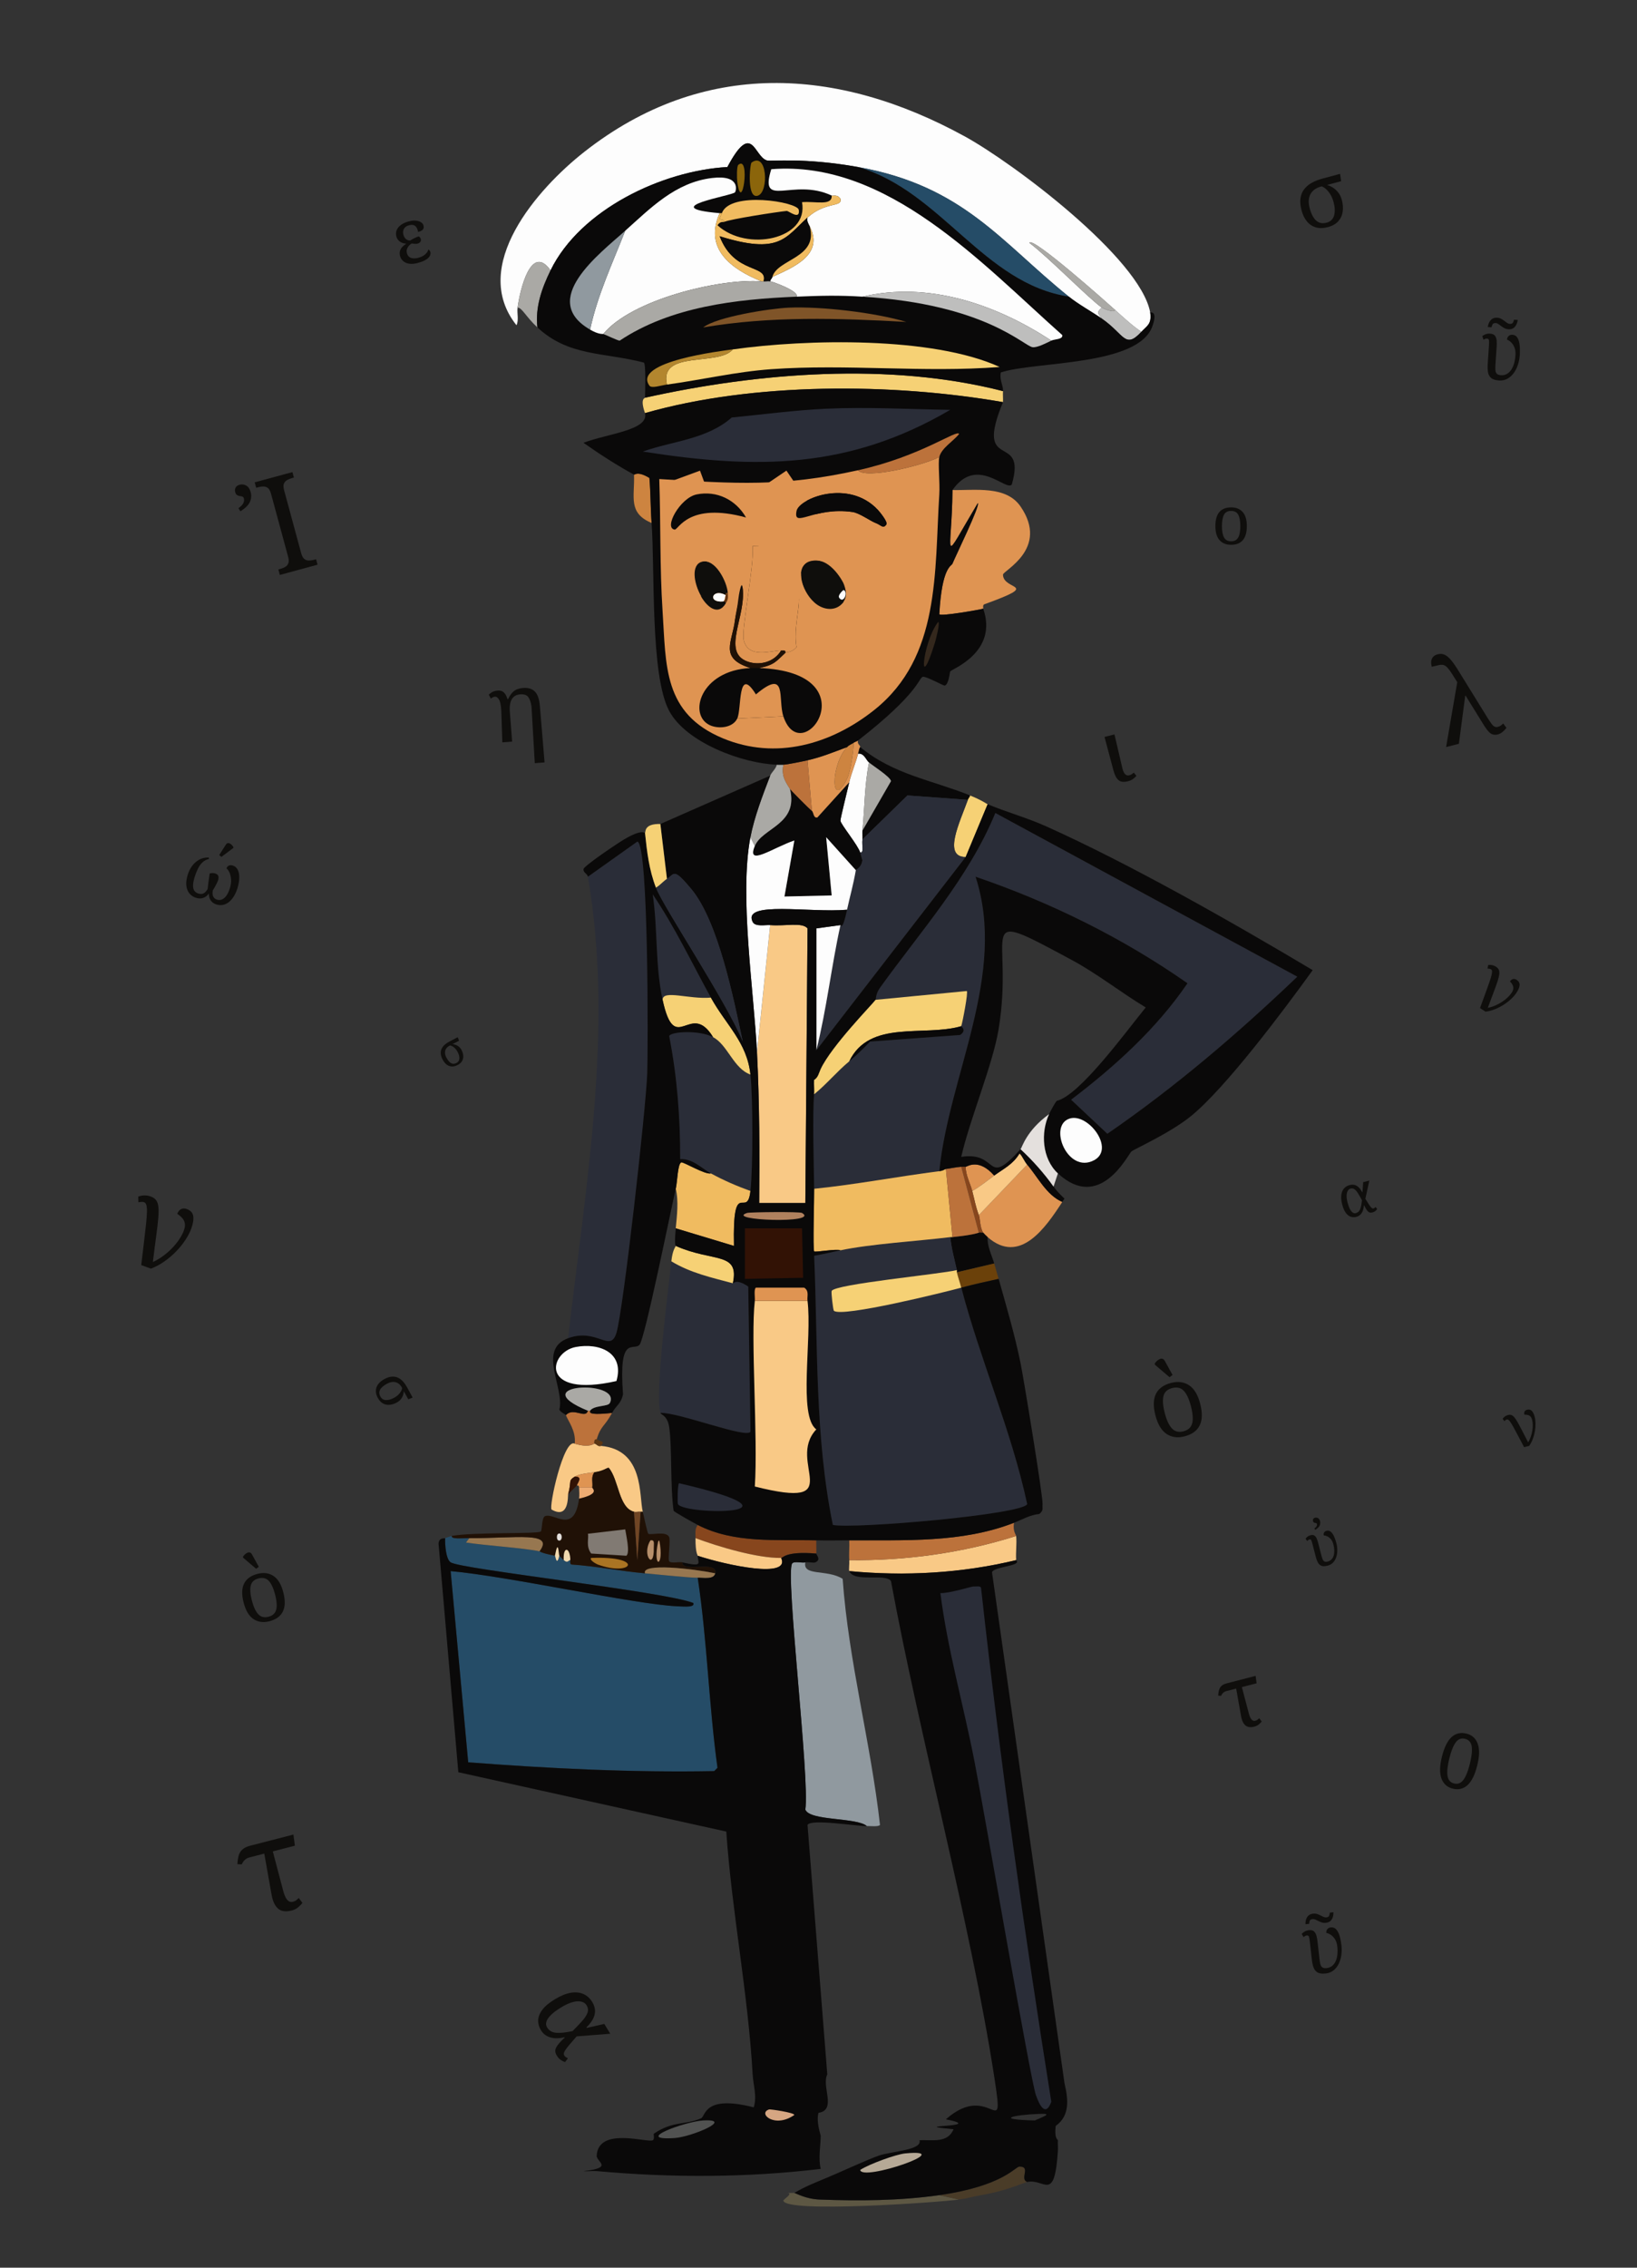 <?xml version="1.0" encoding="UTF-8"?><svg id="Onboarding-Level-2" xmlns="http://www.w3.org/2000/svg" viewBox="0 0 780 1080"><rect x="0" y="0" width="780" height="1080" fill="#333333" stroke="none"/><g id="Letters"><path id="OB2-Letter-1" d="m114.55,243.5l-.93-1.47c1.25-.91,2.04-1.75,2.37-2.5.33-.75.4-1.46.22-2.12-.13-.49-.38-.8-.75-.92-.36-.12-.78-.21-1.23-.26-.46-.05-.88-.2-1.28-.45-.4-.25-.7-.74-.9-1.48-.19-.7-.13-1.38.18-2.04.31-.66.98-1.13,2.01-1.41s2.1-.15,3.1.42c.99.57,1.69,1.58,2.08,3.02.45,1.65.33,3.23-.34,4.73-.67,1.51-2.18,3-4.52,4.48Zm18.78,30.31l-.7-2.59.8-.22c.95-.26,1.77-.59,2.48-1,.71-.41,1.2-1,1.48-1.76.28-.76.25-1.78-.1-3.06l-8.15-30.02c-.36-1.32-.85-2.22-1.47-2.72-.62-.49-1.34-.74-2.16-.74-.82,0-1.7.13-2.65.39l-.8.22-.7-2.59,17.97-4.88.7,2.59-.8.22c-.91.25-1.72.58-2.45,1-.73.42-1.23,1-1.52,1.74-.29.74-.25,1.77.11,3.09l8.15,30.02c.35,1.28.83,2.17,1.46,2.69.63.52,1.36.77,2.2.76.84,0,1.71-.13,2.62-.38l.8-.22.7,2.59-17.97,4.88Z" fill="#0f0e0c" stroke-width="0"/><path id="OB2-Letter-2" d="m254.81,363.43l-1.55-26.84c-.27-1.98-.77-3.49-1.5-4.54-.73-1.05-2.02-1.5-3.88-1.36-1.38.11-2.44.53-3.2,1.28-.76.75-1.27,1.7-1.53,2.86-.26,1.16-.35,2.39-.25,3.71l1.12,14.66-4.67.36-.48-14.71c-.12-2.72-.47-4.6-1.05-5.61-.58-1.02-1.26-1.49-2.02-1.44-.27.02-.57.11-.88.25-.31.15-.67.36-1.08.64l-.93-1.86c.57-.57,1.19-1.01,1.86-1.34.67-.33,1.49-.53,2.46-.6.64-.05,1.24.03,1.79.23.55.2,1.07.6,1.54,1.2.48.59.9,1.49,1.27,2.69l.23-.02c.69-1.4,1.41-2.48,2.15-3.23.74-.75,1.53-1.27,2.37-1.56.84-.29,1.74-.48,2.72-.55,2.41-.18,4.27.39,5.57,1.72,1.3,1.33,2.08,3.57,2.36,6.71l2.25,27.02-4.67.36Z" fill="#0f0e0c" stroke-width="0"/><path id="OB2-Letter-3" d="m632.65,108.18c-2.03.55-3.88.59-5.55.14-1.66-.45-3.09-1.37-4.27-2.75-1.19-1.38-2.07-3.17-2.66-5.37-.62-2.3-.78-4.3-.48-6,.3-1.69.94-3.14,1.93-4.33.99-1.2,2.21-2.18,3.68-2.95,1.46-.77,3.05-1.39,4.76-1.85l8.46-2.27.5,3.49-6.71,1.8c.97.26,1.93.7,2.88,1.32.95.62,1.8,1.41,2.53,2.37.74.96,1.29,2.12,1.65,3.48.5,1.87.64,3.68.41,5.43-.23,1.75-.91,3.28-2.05,4.61-1.14,1.32-2.84,2.29-5.09,2.89Zm-.49-2.14c1.82-.49,2.98-1.62,3.5-3.38.51-1.77.44-3.88-.22-6.35-.39-1.44-.89-2.66-1.51-3.67s-1.29-1.84-2-2.49c-.71-.65-1.43-1.11-2.14-1.39l-.81.22c-.65.17-1.36.49-2.12.94-.77.45-1.44,1.08-2.03,1.87-.59.8-.98,1.8-1.17,3.02-.2,1.22-.06,2.68.39,4.39s1.01,3.03,1.72,4.2c.71,1.18,1.59,2.01,2.63,2.5,1.05.49,2.3.54,3.77.14Z" fill="#0f0e0c" stroke-width="0"/><path id="OB2-Letter-4" d="m586.55,259.47c-2.31,0-4.13-.74-5.45-2.21-1.33-1.48-1.99-3.72-1.99-6.73s.64-5.22,1.91-6.69c1.27-1.46,3.15-2.2,5.63-2.2,2.31,0,4.13.73,5.45,2.2,1.33,1.46,1.99,3.69,1.99,6.69s-.64,5.26-1.91,6.73c-1.27,1.48-3.15,2.21-5.63,2.21Zm.06-1.67c1.07,0,1.92-.27,2.57-.82.64-.55,1.1-1.36,1.38-2.45.28-1.09.42-2.43.42-4.01,0-2.39-.33-4.19-.99-5.39-.66-1.2-1.8-1.8-3.4-1.8s-2.73.6-3.38,1.8c-.65,1.2-.98,2.99-.98,5.39s.33,4.21.99,5.44c.66,1.23,1.8,1.84,3.4,1.84Z" fill="#0f0e0c" stroke-width="0"/><path id="OB2-Letter-5" d="m714.21,181.2c-1.75-.12-3.02-.54-3.8-1.26-.78-.72-1.26-1.65-1.43-2.8-.17-1.15-.21-2.44-.11-3.88l.58-8.54c.09-1.28.09-2.16.02-2.66-.07-.5-.4-.77-.97-.81-.24-.02-.48.02-.74.11-.26.09-.56.23-.92.42l-.55-1.72c.42-.35.94-.64,1.58-.88.63-.24,1.34-.33,2.13-.28,1.13.08,1.91.42,2.36,1.04.44.62.7,1.39.77,2.32.07.93.07,1.9,0,2.91l-.57,8.34c-.07,1.04-.09,1.93-.04,2.68.04.75.26,1.34.65,1.77.39.43,1.06.67,2,.74,1.02.07,1.94-.12,2.76-.57.82-.45,1.52-1.11,2.11-1.96.58-.86,1.05-1.88,1.39-3.07.34-1.19.56-2.49.66-3.9.1-1.49-.07-2.75-.51-3.78-.44-1.03-.99-1.85-1.65-2.46-.66-.61-1.28-1.01-1.87-1.21.05-.77.33-1.36.83-1.77.5-.41,1.08-.59,1.73-.54,1.1.07,1.92.58,2.46,1.51.54.93.88,2.11,1.02,3.54.14,1.43.16,2.95.05,4.57-.11,1.6-.4,3.14-.89,4.63-.48,1.49-1.15,2.82-2.01,3.99-.86,1.17-1.87,2.08-3.04,2.72-1.17.64-2.51.91-4,.81Zm4.53-24.38c-.71-.05-1.34-.22-1.9-.51-.56-.29-1.07-.62-1.53-.99-.46-.37-.9-.69-1.31-.97-.41-.28-.83-.44-1.25-.47-.79-.05-1.3.13-1.54.56-.24.42-.42.9-.53,1.43l-1.77-.12c.11-.82.34-1.57.69-2.26.35-.68.83-1.23,1.45-1.65.62-.41,1.4-.59,2.34-.52.71.05,1.33.22,1.88.51.55.29,1.05.62,1.51.98.46.37.9.69,1.31.97.41.28.83.44,1.25.47.76.05,1.26-.13,1.52-.56.25-.42.44-.9.55-1.43l1.77.12c-.11.79-.33,1.54-.68,2.24-.35.7-.83,1.25-1.43,1.67-.61.41-1.38.59-2.32.52Z" fill="#0f0e0c" stroke-width="0"/><path id="OB2-Letter-6" d="m705.21,480.08c.97-2.69,1.83-5.03,2.56-7.02.73-1.99,1.33-3.67,1.81-5.04.47-1.37.82-2.49,1.05-3.36.22-.88.33-1.55.3-2.02-.02-.47-.17-.8-.45-.98-.21-.14-.45-.23-.71-.28-.26-.05-.59-.08-1-.11l.34-1.7c.72-.07,1.39-.04,2,.1.61.14,1.18.39,1.71.74.64.42,1.08.9,1.33,1.45.25.55.32,1.26.22,2.14-.11.88-.38,2-.82,3.37-.45,1.37-1.06,3.09-1.85,5.15-.79,2.06-1.72,4.55-2.8,7.48,1.24-.25,2.43-.63,3.59-1.14,1.16-.5,2.23-1.09,3.23-1.74,1-.66,1.88-1.35,2.66-2.1.78-.74,1.4-1.47,1.88-2.2s.76-1.42.8-2.02c.04-.6-.08-1.17-.35-1.72-.28-.55-.69-1.11-1.23-1.68.41-.62.89-.99,1.45-1.13.56-.13,1.13-.01,1.71.37,1.02.67,1.5,1.52,1.42,2.54-.08,1.02-.57,2.22-1.48,3.61-.65.98-1.49,1.96-2.54,2.95-1.05.99-2.23,1.9-3.55,2.75-1.32.84-2.71,1.56-4.19,2.15-1.47.59-2.96.98-4.47,1.18l-2.62-1.73Z" fill="#0f0e0c" stroke-width="0"/><path id="OB2-Letter-7" d="m180.01,665.75c-.64-1.18-.95-2.32-.91-3.42.03-1.1.39-2.12,1.07-3.06.68-.94,1.66-1.76,2.93-2.45,1.34-.73,2.55-1.12,3.65-1.19,1.09-.07,2.09.12,2.97.55.89.43,1.68,1.05,2.38,1.84.7.79,1.31,1.68,1.85,2.67l2.67,4.91-2.09.83-2.12-3.89c-.02.64-.15,1.3-.39,1.98-.24.68-.6,1.32-1.09,1.92-.49.6-1.12,1.12-1.91,1.54-1.08.59-2.19.95-3.3,1.06-1.12.12-2.17-.08-3.16-.59-.99-.51-1.84-1.42-2.55-2.72Zm1.25-.62c.57,1.05,1.45,1.61,2.62,1.66,1.17.06,2.47-.31,3.9-1.09.83-.45,1.52-.95,2.05-1.48s.95-1.07,1.25-1.61c.3-.54.48-1.05.54-1.53l-.26-.47c-.21-.38-.51-.77-.9-1.18-.39-.41-.88-.73-1.46-.98-.58-.24-1.26-.34-2.05-.28-.78.06-1.67.36-2.66.9s-1.73,1.08-2.35,1.69c-.62.61-1.01,1.28-1.16,2.01-.15.72.01,1.51.47,2.36Z" fill="#0f0e0c" stroke-width="0"/><path id="OB2-Letter-8" d="m93.3,427.56c-1.24-.4-2.26-1.1-3.07-2.09-.81-.99-1.29-2.25-1.45-3.79-.16-1.54.1-3.34.77-5.4.46-1.4,1.13-2.7,2.02-3.91.89-1.21,1.99-2.18,3.3-2.92,1.31-.74,2.83-1.09,4.57-1.06l.16.66c-1.24.31-2.29.86-3.13,1.66-.85.8-1.55,1.76-2.1,2.88-.55,1.11-1.04,2.3-1.45,3.56-.64,1.97-.96,3.53-.94,4.68.02,1.15.26,2,.73,2.54.47.55,1.04.93,1.7,1.15.6.19,1.15.27,1.66.22.51-.05,1.01-.26,1.48-.64s.95-.96,1.41-1.75c.06-.74.15-1.55.26-2.43.11-.88.23-1.75.36-2.61.13-.86.24-1.63.33-2.31.42-.12.85-.18,1.3-.2.45-.02.89.04,1.33.19.85.28,1.35.71,1.5,1.29.15.58.11,1.24-.13,1.98-.11.34-.33.84-.65,1.48-.32.64-.66,1.28-1.02,1.9-.35.62-.64,1.1-.85,1.44-.14.82-.15,1.52-.04,2.1.11.58.34,1.06.69,1.44.35.38.79.66,1.34.84.78.25,1.55.24,2.3-.05s1.45-.86,2.1-1.71,1.21-2,1.68-3.45c.53-1.63.74-3.11.64-4.46-.11-1.34-.38-2.46-.81-3.37-.43-.9-.89-1.51-1.37-1.82.22-.67.6-1.12,1.15-1.36.55-.24,1.18-.24,1.89-.01.87.28,1.55.8,2.03,1.54.48.74.79,1.63.92,2.66.13,1.03.12,2.13-.03,3.3-.15,1.17-.42,2.33-.79,3.47-.48,1.47-1.07,2.75-1.77,3.84-.7,1.09-1.48,1.97-2.35,2.64-.87.67-1.8,1.1-2.8,1.29-1,.19-2.04.11-3.12-.24-.94-.31-1.69-.78-2.26-1.42-.57-.64-.94-1.38-1.12-2.23-.18-.85-.18-1.74,0-2.67l.39.2c-.4.83-.93,1.53-1.59,2.09-.66.56-1.43.92-2.3,1.1-.87.17-1.83.09-2.89-.26Zm12.21-19.47l-1.05-.87,3.13-4.92c.26-.4.54-.64.87-.73.32-.09.65-.05.99.11.34.16.67.4.98.72.31.32.58.68.81,1.08l-.13.41-5.59,4.19Z" fill="#0f0e0c" stroke-width="0"/><path id="OB2-Letter-9" d="m218,507.24c-.95.5-1.86.72-2.74.68-.88-.04-1.69-.34-2.43-.9-.74-.56-1.38-1.35-1.92-2.37-.56-1.08-.86-2.05-.9-2.93-.04-.88.12-1.66.48-2.37.36-.7.86-1.33,1.5-1.87.64-.55,1.36-1.03,2.16-1.44l3.95-2.07.63,1.68-3.13,1.64c.51.02,1.04.13,1.58.34.54.2,1.05.5,1.52.9.47.4.88.91,1.21,1.55.46.87.73,1.76.81,2.65.08.89-.09,1.73-.51,2.52-.42.78-1.16,1.45-2.21,2Zm-.48-1.01c.85-.44,1.3-1.13,1.36-2.07.06-.93-.21-1.98-.81-3.13-.35-.67-.74-1.22-1.16-1.66s-.84-.77-1.27-1.02c-.43-.24-.83-.4-1.22-.45l-.38.2c-.3.16-.62.39-.95.7-.33.31-.6.7-.8,1.16-.2.46-.29,1-.25,1.63.04.63.26,1.34.68,2.14s.84,1.39,1.32,1.9c.48.51,1.01.82,1.59.95.57.13,1.2.01,1.89-.35Z" fill="#0f0e0c" stroke-width="0"/><path id="OB2-Letter-10" d="m199.08,125.24c-1.64.42-3.05.54-4.22.34s-2.12-.63-2.82-1.29c-.71-.66-1.18-1.45-1.42-2.37-.24-.94-.25-1.77-.02-2.48.23-.71.6-1.34,1.11-1.87.51-.53,1.08-.99,1.71-1.38l-.05-.18c-1.14-.06-2.11-.4-2.92-1.02-.81-.62-1.34-1.4-1.58-2.34-.28-1.08-.24-2.09.14-3.03.37-.94,1.05-1.77,2.03-2.5.99-.73,2.25-1.3,3.8-1.7,1.31-.34,2.46-.45,3.46-.33.99.12,1.79.39,2.38.82.6.42.97.93,1.12,1.52.13.49.13.93,0,1.32-.13.38-.4.72-.81,1-.41.28-1,.52-1.75.71-.19-.93-.47-1.66-.83-2.2-.36-.53-.82-.89-1.38-1.06-.56-.17-1.23-.15-2.03.05-.89.23-1.57.59-2.03,1.07-.46.48-.75,1.03-.85,1.63-.11.61-.08,1.21.08,1.83.15.57.37,1.06.66,1.47s.66.73,1.09.96c.43.23.91.35,1.44.36.73-.46,1.5-.89,2.3-1.27.8-.38,1.42-.62,1.84-.7.32.17.55.38.69.63.14.25.23.47.28.66.14.54.04,1.01-.3,1.4-.34.39-.81.65-1.43.78-.28.07-.68.09-1.19.04-.51-.04-.99-.1-1.43-.16-.58.35-1.07.77-1.46,1.24-.39.48-.66.99-.82,1.55-.16.56-.16,1.14,0,1.75.2.78.54,1.37,1.02,1.79.48.42,1.1.66,1.86.74.76.08,1.63,0,2.61-.26.84-.22,1.58-.52,2.22-.89.64-.38,1.18-.83,1.62-1.34.44-.52.74-1.08.91-1.7.19.08.38.22.56.44.18.22.31.48.39.79.11.42.09.88-.06,1.35-.15.48-.46.95-.91,1.4s-1.1.89-1.93,1.31c-.83.42-1.87.78-3.11,1.1Z" fill="#0f0e0c" stroke-width="0"/><path id="OB2-Letter-11" d="m537.47,372.07c-2.01.52-3.52.34-4.52-.53-1-.87-1.79-2.35-2.36-4.44l-4.31-16.12,4.74-1.22,3.83,16.38c.17.66.4,1.26.68,1.78.28.53.64.91,1.07,1.16.43.24.92.29,1.48.15.53-.14.93-.31,1.21-.51.28-.2.59-.45.95-.75l1.24,1.53c-.32.41-.82.87-1.5,1.4-.67.53-1.51.92-2.5,1.17Z" fill="#0f0e0c" stroke-width="0"/><path id="OB2-Letter-12" d="m115.18,887.93l-2.08-.12c.08-1.21.22-2.29.42-3.25.19-.95.51-1.78.94-2.49.43-.71,1.04-1.31,1.81-1.82.77-.51,1.78-.92,3.02-1.24l20.51-5.29.71,5.3-21.81,5.63c-.45.12-.9.31-1.34.58-.44.27-.84.63-1.21,1.07-.37.45-.69.99-.97,1.64Zm23.65,21.99c-1.78.46-3.3.48-4.58.06-1.28-.42-2.31-1.29-3.12-2.6-.8-1.31-1.39-3.02-1.75-5.13l-3.94-22.18,3.84-.99,5.79,21.91c.26.99.6,1.88,1.02,2.68.42.79.92,1.38,1.48,1.77.56.38,1.21.48,1.96.29.7-.18,1.24-.42,1.6-.71.36-.29.78-.65,1.24-1.08l1.73,2.33c-.42.59-1.07,1.27-1.96,2.03-.88.76-1.99,1.31-3.31,1.65Z" fill="#0f0e0c" stroke-width="0"/><path id="OB2-Letter-13" d="m128.4,772.12c-2.92.75-5.45.41-7.61-1.02-2.16-1.43-3.73-4.05-4.71-7.86-.98-3.78-.9-6.8.23-9.07,1.13-2.26,3.26-3.8,6.39-4.61,2.92-.75,5.45-.42,7.6,1,2.15,1.42,3.72,4.02,4.69,7.8.98,3.81.91,6.85-.21,9.13-1.13,2.28-3.26,3.82-6.39,4.63Zm-.46-2.13c1.35-.35,2.34-.97,2.97-1.87.63-.9.95-2.08.94-3.55,0-1.47-.26-3.2-.78-5.2-.78-3.02-1.79-5.19-3.01-6.48-1.23-1.3-2.85-1.68-4.88-1.16s-3.25,1.65-3.69,3.37c-.43,1.73-.26,4.1.52,7.13.78,3.03,1.79,5.21,3.03,6.54,1.24,1.34,2.87,1.74,4.9,1.22Zm-5.9-22.85l-6.15-5.24-.13-.49c.29-.45.62-.84,1.01-1.19.39-.34.78-.6,1.19-.76.4-.16.79-.18,1.15-.06.36.12.68.42.95.9l3.25,5.9-1.27.93Z" fill="#0f0e0c" stroke-width="0"/><path id="OB2-Letter-14" d="m67.29,602.52c.52-4.44.98-8.3,1.39-11.6.4-3.29.72-6.07.95-8.32.23-2.25.36-4.08.39-5.49.03-1.41-.06-2.47-.27-3.19-.21-.71-.55-1.16-1.04-1.34-.37-.14-.77-.2-1.18-.18-.41.02-.93.08-1.57.19l-.09-2.71c1.07-.37,2.09-.56,3.07-.56.98,0,1.93.17,2.87.51,1.12.41,1.97.99,2.55,1.73.58.74.94,1.8,1.1,3.17.15,1.37.14,3.18-.05,5.43-.19,2.25-.51,5.08-.98,8.5-.47,3.42-1,7.55-1.58,12.39,1.79-.83,3.48-1.84,5.06-3.02,1.58-1.18,3.01-2.45,4.3-3.81,1.28-1.36,2.38-2.74,3.3-4.14.92-1.4,1.61-2.74,2.08-4.02.48-1.31.65-2.43.5-3.35-.15-.92-.53-1.76-1.16-2.49-.62-.74-1.45-1.44-2.47-2.12.4-1.09,1-1.83,1.81-2.24.81-.41,1.72-.42,2.73-.05,1.8.66,2.82,1.78,3.07,3.36.25,1.58-.07,3.58-.96,6.02-.63,1.72-1.57,3.52-2.81,5.4-1.24,1.88-2.72,3.7-4.42,5.45-1.7,1.75-3.57,3.34-5.6,4.76-2.03,1.42-4.15,2.55-6.37,3.4l-4.6-1.69Z" fill="#0f0e0c" stroke-width="0"/><path id="OB2-Letter-15" d="m689.04,355.79l5.49-31.94,4.01,7.36-.39.1-3.01,22.91-6.11,1.58Zm24.79-6.05c-.88.23-1.67.26-2.38.09-.71-.17-1.38-.58-2.02-1.24-.64-.66-1.35-1.59-2.13-2.8l-12.69-20.5c-1.21-1.96-2.2-3.53-2.98-4.72-.78-1.19-1.46-2.09-2.05-2.7-.59-.61-1.19-.99-1.79-1.15-.61-.16-1.35-.14-2.22.04-.87.19-1.99.45-3.34.8-.25-.8-.35-1.6-.3-2.42.04-.81.32-1.54.82-2.18.5-.64,1.28-1.09,2.35-1.37,1.17-.3,2.26-.22,3.26.24,1,.47,2.04,1.34,3.11,2.63,1.07,1.29,2.3,3.07,3.67,5.33l14.01,22.68c.59.91,1.1,1.66,1.55,2.27.45.61.91,1.04,1.39,1.29.48.25,1.01.3,1.59.15.66-.17,1.15-.39,1.48-.65.32-.26.69-.58,1.1-.96l1.53,2.07c-.46.63-1.05,1.25-1.75,1.86-.7.61-1.44,1.02-2.21,1.22Z" fill="#0f0e0c" stroke-width="0"/><path id="OB2-Letter-16" d="m646.28,579.52c-.95.25-1.86.22-2.72-.07-.86-.29-1.64-.91-2.33-1.85-.69-.94-1.26-2.27-1.7-3.99-.45-1.74-.59-3.24-.42-4.51.17-1.27.6-2.3,1.28-3.09.69-.79,1.58-1.32,2.67-1.61.79-.2,1.53-.24,2.21-.1.69.14,1.34.48,1.98,1.04s1.23,1.37,1.79,2.45l.16-.04.33-4.73,2.93-.76-1.89,8.69c.66,1.07,1.2,1.93,1.62,2.56.42.64.77,1.11,1.04,1.41.27.3.5.49.69.57.19.08.38.09.56.04.2-.05.37-.15.53-.29.15-.14.3-.28.44-.41l.75,1.01c-.23.31-.52.61-.87.91-.35.3-.82.53-1.42.68-.43.11-.81.13-1.14.07-.33-.07-.65-.24-.94-.52-.29-.28-.59-.66-.88-1.14-.3-.48-.62-1.07-.98-1.78l-.11.03c-.03.83-.18,1.62-.44,2.37-.26.75-.65,1.39-1.16,1.94-.52.55-1.18.92-1.99,1.13Zm-.23-1.78c.52-.13.95-.36,1.28-.69.34-.33.61-.75.81-1.27.2-.52.36-1.13.49-1.83.12-.7.23-1.49.31-2.37-.7-1.29-1.32-2.38-1.88-3.27s-1.11-1.53-1.66-1.92c-.55-.39-1.19-.5-1.9-.31-.43.11-.79.34-1.07.68-.28.34-.5.79-.64,1.34-.14.55-.19,1.22-.15,1.99.05.77.19,1.64.44,2.61.33,1.27.7,2.31,1.12,3.1.41.79.86,1.35,1.34,1.68.48.33.98.42,1.52.28Z" fill="#0f0e0c" stroke-width="0"/><path id="OB2-Letter-17" d="m564.43,684.07c-3.29.85-6.15.47-8.59-1.15-2.43-1.62-4.2-4.57-5.31-8.87-1.1-4.27-1.01-7.68.26-10.23,1.27-2.55,3.68-4.29,7.21-5.2,3.29-.85,6.15-.47,8.58,1.13,2.43,1.6,4.19,4.53,5.29,8.8,1.11,4.3,1.03,7.73-.24,10.3-1.27,2.57-3.67,4.31-7.21,5.22Zm-.52-2.4c1.52-.39,2.64-1.1,3.36-2.11.71-1.01,1.07-2.35,1.06-4,0-1.66-.3-3.61-.88-5.87-.88-3.41-2.01-5.85-3.4-7.31-1.39-1.46-3.22-1.9-5.51-1.31s-3.67,1.86-4.16,3.8c-.49,1.95-.29,4.63.59,8.04.88,3.41,2.02,5.87,3.42,7.38,1.4,1.51,3.24,1.97,5.52,1.38Zm-6.65-25.78l-6.94-5.91-.14-.55c.32-.51.7-.95,1.14-1.34.44-.39.88-.67,1.34-.86.46-.18.89-.21,1.3-.07.41.14.76.48,1.07,1.02l3.67,6.66-1.43,1.05Z" fill="#0f0e0c" stroke-width="0"/><path id="OB2-Letter-18" d="m726.2,689.21c-1.09-2.05-2.03-3.84-2.83-5.36-.8-1.52-1.48-2.8-2.05-3.83-.57-1.03-1.05-1.85-1.45-2.46-.4-.61-.75-1.04-1.05-1.28-.3-.24-.58-.33-.84-.26-.2.05-.39.14-.56.27-.17.13-.37.31-.61.54l-.84-1.13c.35-.47.73-.86,1.15-1.15.42-.29.88-.5,1.38-.63.6-.16,1.13-.16,1.6-.01.47.15.93.49,1.4,1.03.47.54,1,1.32,1.58,2.33.58,1.01,1.28,2.32,2.09,3.92.81,1.6,1.8,3.52,2.98,5.76.52-.88.94-1.81,1.27-2.78.33-.97.56-1.94.71-2.89.15-.96.21-1.87.19-2.74-.02-.87-.12-1.65-.3-2.33s-.44-1.23-.78-1.58c-.34-.35-.75-.59-1.23-.72-.48-.13-1.04-.19-1.68-.18-.15-.58-.11-1.08.11-1.49.23-.41.61-.69,1.15-.83.96-.25,1.73-.07,2.3.53.57.6,1.03,1.55,1.36,2.85.24.92.37,1.97.39,3.14.02,1.17-.07,2.38-.28,3.63-.21,1.25-.54,2.48-.99,3.69-.45,1.21-1.02,2.32-1.72,3.33l-2.46.64Z" fill="#0f0e0c" stroke-width="0"/><path id="OB2-Letter-19" d="m257.72,966.87c-.92-1.52-1.35-3.09-1.29-4.73.06-1.64.72-3.3,1.99-4.99,1.26-1.69,3.27-3.36,6.01-5.02s5.3-2.7,7.58-3.07c2.28-.37,4.28-.16,6,.61,1.72.77,3.11,2.03,4.17,3.78.76,1.26,1.2,2.51,1.32,3.77.12,1.26-.14,2.58-.77,3.95s-1.73,2.84-3.3,4.37l.16.26,8.35-1.9,2.83,4.67-16,1.26c-1.51,1.7-2.71,3.08-3.59,4.14-.88,1.06-1.51,1.9-1.9,2.53-.38.62-.59,1.12-.62,1.49-.03.37.04.7.22.98.19.31.45.57.78.76.33.19.64.37.94.54l-1.36,1.82c-.65-.23-1.33-.57-2.03-1.03-.7-.45-1.34-1.15-1.91-2.09-.42-.69-.65-1.33-.71-1.94-.06-.61.08-1.24.41-1.89.33-.65.83-1.35,1.5-2.11.67-.76,1.53-1.63,2.58-2.62l-.1-.17c-1.45.37-2.89.53-4.31.48-1.42-.06-2.74-.39-3.95-1-1.21-.61-2.21-1.56-2.99-2.85Zm2.95-1.32c.5.83,1.12,1.45,1.86,1.86.74.41,1.61.66,2.61.73,1,.08,2.14.04,3.42-.11,1.28-.15,2.7-.39,4.26-.71,1.87-1.88,3.43-3.53,4.68-4.95,1.25-1.42,2.07-2.71,2.46-3.87.39-1.16.24-2.31-.45-3.45-.42-.69-.99-1.19-1.73-1.5-.74-.31-1.62-.45-2.65-.41-1.03.04-2.2.3-3.51.78-1.31.48-2.74,1.19-4.28,2.13-2.03,1.23-3.62,2.41-4.77,3.54-1.15,1.13-1.89,2.19-2.2,3.18-.32.99-.21,1.92.31,2.78Z" fill="#0f0e0c" stroke-width="0"/><path id="OB2-Letter-20" d="m632.52,745.66c-1.27.33-2.26.33-2.97.01-.72-.32-1.27-.86-1.65-1.61-.39-.76-.71-1.64-.97-2.66l-1.56-6.06c-.23-.91-.43-1.52-.6-1.85-.17-.33-.46-.44-.87-.33-.17.04-.34.13-.49.25-.16.12-.34.29-.55.5l-.79-1.07c.21-.34.52-.66.91-.98.39-.31.87-.54,1.44-.69.81-.21,1.45-.15,1.9.17.46.33.82.8,1.08,1.43.26.63.49,1.3.67,2.02l1.53,5.92c.19.74.39,1.36.59,1.87.2.51.49.87.87,1.08.37.21.9.22,1.58.04.74-.19,1.34-.54,1.82-1.04.47-.5.82-1.12,1.03-1.85.21-.73.3-1.55.27-2.46-.03-.91-.18-1.86-.44-2.86-.27-1.06-.68-1.89-1.24-2.51s-1.13-1.05-1.73-1.32c-.6-.27-1.14-.4-1.6-.4-.14-.55-.08-1.02.18-1.42.26-.4.62-.66,1.1-.78.79-.2,1.49-.05,2.09.47.6.52,1.11,1.26,1.54,2.22.43.96.79,2.01,1.09,3.16s.44,2.27.44,3.42c0,1.15-.16,2.23-.49,3.24-.33,1.01-.84,1.88-1.52,2.6-.68.72-1.56,1.22-2.64,1.5Zm-5.82-17.05l-.42-.68c.58-.41.94-.79,1.1-1.13.15-.34.19-.66.11-.97-.06-.23-.17-.37-.34-.43-.17-.06-.35-.1-.56-.13-.21-.03-.4-.1-.58-.21-.18-.11-.31-.34-.4-.68-.08-.32-.05-.63.09-.93.14-.3.45-.51.92-.63s.96-.06,1.41.21c.45.27.76.73.93,1.39.2.76.13,1.48-.18,2.16-.32.69-1.01,1.36-2.09,2.02Z" fill="#0f0e0c" stroke-width="0"/><path id="OB2-Letter-21" d="m581.83,807.64l-1.39-.08c.06-.81.15-1.53.28-2.17.13-.64.34-1.19.63-1.66.29-.47.69-.88,1.21-1.22.52-.34,1.19-.62,2.02-.83l13.7-3.54.47,3.54-14.57,3.76c-.3.08-.6.21-.89.39-.29.18-.56.42-.81.72-.25.3-.46.66-.64,1.09Zm15.8,14.69c-1.19.31-2.21.32-3.06.04-.85-.28-1.55-.86-2.08-1.74-.54-.88-.93-2.02-1.17-3.43l-2.63-14.82,2.57-.66,3.87,14.63c.17.66.4,1.26.68,1.79.28.53.61.92.99,1.18.37.26.81.32,1.31.19.47-.12.83-.28,1.07-.47.24-.2.52-.44.83-.72l1.15,1.56c-.28.4-.72.85-1.31,1.35-.59.51-1.33.87-2.21,1.1Z" fill="#0f0e0c" stroke-width="0"/><path id="OB2-Letter-22" d="m692.16,851.83c-2.59-.64-4.37-2.23-5.32-4.77-.95-2.54-.88-6.02.22-10.45,1.09-4.4,2.62-7.5,4.58-9.3,1.96-1.8,4.34-2.35,7.12-1.66,2.59.64,4.37,2.23,5.32,4.75.95,2.52.89,5.98-.2,10.38-1.1,4.43-2.63,7.55-4.6,9.37-1.97,1.81-4.34,2.38-7.13,1.69Zm.68-2.43c1.2.3,2.26.13,3.18-.49.92-.62,1.73-1.7,2.44-3.22.71-1.53,1.35-3.45,1.93-5.78.87-3.52,1.15-6.25.85-8.2-.31-1.94-1.36-3.14-3.16-3.59s-3.29.12-4.45,1.7c-1.17,1.58-2.19,4.13-3.06,7.65-.87,3.52-1.16,6.28-.86,8.27.3,1.99,1.35,3.21,3.15,3.66Z" fill="#0f0e0c" stroke-width="0"/><path id="OB2-Letter-23" d="m631.64,939.88c-1.73.19-3.03.01-3.92-.54-.88-.55-1.51-1.36-1.88-2.43-.37-1.07-.63-2.3-.78-3.69l-.92-8.28c-.14-1.24-.29-2.09-.44-2.56-.16-.47-.52-.67-1.09-.6-.23.03-.47.1-.7.23-.23.13-.51.32-.82.56l-.84-1.55c.35-.4.81-.78,1.38-1.11.58-.34,1.25-.55,2.02-.64,1.11-.12,1.93.07,2.47.59.54.51.92,1.21,1.15,2.08.23.88.4,1.8.51,2.78l.9,8.08c.11,1.01.25,1.87.42,2.58.17.71.48,1.24.94,1.58.46.34,1.15.46,2.08.36,1.01-.11,1.87-.46,2.59-1.03.72-.58,1.29-1.32,1.71-2.25.42-.92.69-1.98.82-3.19.13-1.2.11-2.49-.04-3.85-.16-1.44-.55-2.62-1.16-3.53s-1.29-1.6-2.03-2.06c-.74-.47-1.42-.74-2.03-.83-.08-.75.08-1.36.5-1.84.42-.48.95-.75,1.59-.82,1.08-.12,1.97.22,2.66,1.02.69.8,1.23,1.87,1.61,3.21.38,1.34.66,2.8.84,4.37s.15,3.08-.06,4.59c-.21,1.51-.63,2.9-1.26,4.17-.63,1.27-1.46,2.32-2.49,3.14-1.03.82-2.28,1.31-3.75,1.48Zm.17-24.14c-.7.08-1.34.03-1.94-.16-.6-.18-1.15-.41-1.66-.68-.51-.27-1-.5-1.45-.7-.45-.2-.89-.27-1.3-.23-.77.09-1.24.35-1.4.8-.16.45-.25.94-.27,1.46l-1.74.19c-.04-.8.05-1.57.27-2.28.22-.72.6-1.33,1.13-1.83.53-.5,1.26-.81,2.19-.91.7-.08,1.34-.02,1.92.16.58.18,1.13.41,1.64.68.51.27,1,.5,1.45.7.45.2.89.27,1.3.23.75-.08,1.21-.35,1.38-.8.17-.45.27-.94.29-1.46l1.74-.19c.03.78-.06,1.53-.28,2.26-.22.73-.59,1.34-1.11,1.85-.52.5-1.24.8-2.17.91Z" fill="#0f0e0c" stroke-width="0"/></g><g id="Case"><path d="m273.84,687.56c7.28,2.14,8.95-.05,9.42,0,1.11.11,1.51,1.56,3.14,1.05,20.64,1.92,18.01,23.85,19.88,31.39h-1.05c-.99-.13-2.27.23-3.14,0-7.39-1.93-7.21-15.25-12.03-20.93-.78-.21-2.43,1.56-6.8,2.09-2.63.32-7.4.83-9.42,2.09-3.3,2.07-1.35,2.03-3.14,8.37-.19.66.55,12.14-7.85,7.33-1.53-.88,5.71-34.21,10.99-31.39Z" fill="#f9c986" stroke-width="0"/><path d="m283.26,701.16c-1.84,2.28-.64,4.89-1.05,7.33h-6.28c-.07-1.38-1.04-.97-1.05-1.05-.07-.78,3.28-4.33-1.05-4.19,2.02-1.27,6.79-1.77,9.42-2.09Z" fill="#df9452" stroke-width="0"/><path d="m273.84,703.25c4.33-.15.98,3.4,1.05,4.19l-4.19,4.19c1.79-6.34-.16-6.3,3.14-8.37Z" fill="#321205" stroke-width="0"/><path d="m383.72,744.07c-1.31,6.77,10.26,3.14,17.79,7.85,2.82,39.49,13.42,78.04,17.79,117.21-.71,1-4.91.48-6.28.52-4.83-4.22-27.24-2.33-29.3-7.85,2.24-14.18-9.67-112.42-6.28-117.21.87-1.23,4.78-.13,6.28-.52Z" fill="#90999f" stroke-width="0"/><path d="m223.61,732.56l-1.57,2.09c9.59,1.47,27.23,2.53,35.06,4.19.41.09.42.75,7.33,2.09.23.05.81,5.42,2.09,0,.08.13,1.51,1.58,2.09,2.09,2.02,1.78,2.41-.26,3.14,0,.11.04-.39,1.84.52,2.09,11.79.78,23.27,3.17,35.06,4.19,6.61.57,21.08,2.15,25.12,2.09,4.54,30.02,5.27,60.46,9.42,90.52l-1.57,1.57c-39.14.72-78.18-1.19-117.21-4.19q-4.19-45.52-8.37-91.05c27.28,2.41,87.24,15.74,107.79,16.74,4.41.21,8.62.51,7.85-1.57-14.39-5.57-110.79-16.07-115.64-19.36-2.31-1.57-2.73-8.69-2.62-11.51.24-.11,2.81-.98,3.14-1.05-.15,1.62,3.91,1.03,8.37,1.05Z" fill="#254c67" stroke-width="0"/><path d="m257.1,738.83c-7.83-1.65-25.47-2.72-35.06-4.19l1.57-2.09c22.36.07,40.75-3.34,33.49,6.28Z" fill="#977750" stroke-width="0"/><path d="m302.09,720q.78,11.51,1.57,23.02.78-11.51,1.57-23.02h1.05c.43,1.72,2.17,10.15,2.62,10.46,1.11.78,8.58-1.5,9.94,1.57.72,1.63-.69,10.54,0,11.51.84,1.19,4.76.19,6.28.52-.02,5.16,17.03-1.32,15.7,5.23-10.59-2.17-35.21-5.05-33.49,0-11.79-1.01-23.26-3.41-35.06-4.19-.91-.25-.41-2.05-.52-2.09-.12-6.19-3.51-6.92-3.14,0-.58-.51-2.01-1.97-2.09-2.09-.41-.66-.41-8.74-2.09,0-6.9-1.34-6.92-2.01-7.33-2.09,7.27-9.62-11.13-6.21-33.49-6.28-4.46-.01-8.52.57-8.37-1.05,10.06-1.88,40.64-.88,42.38-2.09.85-.59.33-6.57,2.09-7.33,4.31-1.86,13.88,9.01,16.22-8.37,10.24-2.33,6.2-4.77,6.28-5.23.41-2.43-.79-5.04,1.05-7.33,4.37-.54,6.02-2.31,6.8-2.09,4.83,5.68,4.64,19,12.03,20.93Z" fill="#201106" stroke-width="0"/><path d="m282.21,708.49c-.08.46,3.96,2.9-6.28,5.23.21-1.52.08-3.63,0-5.23h6.28Z" fill="#eeac72" stroke-width="0"/><path d="m271.75,743.02c-.73-.26-1.12,1.78-3.14,0-.38-6.92,3.02-6.19,3.14,0Z" fill="#f1d9ae" stroke-width="0"/><path d="m266.51,740.93c-1.28,5.42-1.86.05-2.09,0,1.68-8.74,1.68-.66,2.09,0Z" fill="#f1d9ae" stroke-width="0"/><path d="m297.91,728.37c.28,2.16,2.48,11.17.52,12.56q-8.37-.52-16.74-1.05c-2.65-3.47-1.04-7.15-1.57-9.42q8.9-1.05,17.79-2.09Z" fill="#817a73" stroke-width="0"/><path d="m340.81,749.3c-.63,3.09-5.74,2.06-8.37,2.09-4.04.06-18.51-1.52-25.12-2.09-1.73-5.05,22.9-2.17,33.49,0Z" fill="#977750" stroke-width="0"/><path d="m281.69,741.97c25.93-1.02,19.64,9.14,3.14,3.14-.6-.22-4.25-2.15-3.14-3.14Z" fill="#aa7423" stroke-width="0"/><path d="m305.23,720q-.78,11.51-1.57,23.02-.78-11.51-1.57-23.02c.87.23,2.14-.13,3.14,0Z" fill="#704524" stroke-width="0"/><path d="m309.94,733.6c2.2-.34,1.52,1.57,1.57,3.66.27,11.11-5.97,3.25-1.57-3.66Z" fill="#b78f6b" stroke-width="0"/><path d="m314.13,733.6c2.61,13.1-3.4,13.92-.52.52l.52-.52Z" fill="#b78f6b" stroke-width="0"/><path d="m265.99,730.46c2.21-.99,2.21,4.13,0,3.14-.84-.38-.84-2.76,0-3.14Z" fill="#e4e0dd" stroke-width="0"/></g><g id="Body"><path d="m468.49,289.89c-1.07.36-20.62,3.87-20.93,2.62,1.25-22.68,5.8-22.86,6.28-24.07,1.22-3.09,13.52-28.24,12.03-28.78-18.03,30.26-12.31,25.59-12.03-6.28,10.71.25,25.5-2.27,32.44,7.85,13.82,20.14-8.38,30.54-8.37,32.44.03,7.74,18.85,4.09-8.9,14.13-.93.34-.4,2.05-.52,2.09Z" fill="#df9452" stroke-width="0"/><path d="m280.12,671.86c.35,0,.7,0,1.05,0,.61,0-3.14,2.53,10.46,1.05-3.67,6.77-5.28,5.91-7.33,12.56-.03.11-1.44-.37-1.05,2.09-.47-.05-2.13,2.14-9.42,0,.77-6.07-3.25-10.92-4.19-13.6,3.62-3.94,9.28,1.99,10.46-2.09Z" fill="#bc723b" stroke-width="0"/><path d="m378.49,1044.41c.62.03,5.33,2.89,12.03,3.14,18.71.71,38.44.56,57.03-2.09q4.71,1.05,9.42,2.09c-9.51,1.31-82.64,6.54-83.72.52-.1-.55,4.72-3.35,2.09-3.66.86.04,1.94-.05,3.14,0Z" fill="#5d5743" stroke-width="0"/><path d="m489.42,1039.18c-2.17.48-9.32,4.09-21.98,6.28-3.45.6-7.01,1.62-10.46,2.09q-4.71-1.05-9.42-2.09c30.48-4.35,36.14-13.59,38.2-13.6,5.66-.05-.09,5.77,3.66,7.33Z" fill="#4a3c28" stroke-width="0"/><path d="m360.7,501.28q3.14-30.35,6.28-60.7c7.21.61,15.21-1.49,17.79,1.57l-1.05,130.81h-21.98c.22-23.95.16-47.75-1.05-71.68Z" fill="#f9c986" stroke-width="0"/><path d="m473.72,559.88c-3.43,2.5-6.75,5.25-10.46,7.33-1-3.78-3.12-7.44-3.14-11.51.77-.02,6.11-4.28,13.6,4.19Z" fill="#df9452" stroke-width="0"/><path d="m506.16,572.44c-7.95,12.22-20.19,30.16-35.58,16.74-.62-.54-1.93-1.85-2.09-2.09-1.59-2.3-1.46-6.66-2.09-8.37q11.51-12.03,23.02-24.07c5,5.8,9.21,14.56,16.74,17.79Z" fill="#df9452" stroke-width="0"/><path d="m489.42,554.65q-11.51,12.03-23.02,24.07c-1.67-4.5-2.02-7.29-3.14-11.51,3.71-2.07,7.04-4.83,10.46-7.33,4.56-3.32,8.91-5.29,12.03-10.46.74.07,2.42,3.79,3.66,5.23Z" fill="#f9c986" stroke-width="0"/><path d="m460.12,555.7c.02,4.08,2.13,7.73,3.14,11.51,1.12,4.22,1.47,7.01,3.14,11.51.64,1.72.51,6.07,2.09,8.37-.68.08-1.58-.15-2.09,0q-4.19-15.7-8.37-31.39c.69-.05,1.4.02,2.09,0Z" fill="#87461d" stroke-width="0"/><path d="m484.18,743.02c-26.01,6.27-52.94,7.74-79.53,5.23-.29-.72.13-3.37,0-5.23,26.74.34,53.99-3.4,79.53-11.51.37,3.77-.26,7.72,0,11.51Z" fill="#f9c986" stroke-width="0"/><path d="m484.18,731.51c-25.54,8.11-52.8,11.86-79.53,11.51-.22-3.11.16-6.3,0-9.42,26.26-.19,53.45,1.36,78.49-8.37-.62,4.17.99,5.7,1.05,6.28Z" fill="#bc723b" stroke-width="0"/><path d="m388.95,733.6c-.06,2.09.09,4.19,0,6.28-14.73-1.25-15.87,2.08-16.74,2.09-11.39.17-29.87-5.34-40.81-9.42.02-2.28-.42-4.26,1.05-6.28,17.42,8.95,37.56,6.84,56.51,7.33Z" fill="#87461d" stroke-width="0"/><path d="m372.21,741.97c4.55,10-26.01,3.47-39.77-1.05,0-.42-1.1-1.19-1.05-8.37,10.95,4.08,29.43,9.59,40.81,9.42Z" fill="#f9c986" stroke-width="0"/><path d="m212.1,732.56c-.12,2.82.31,9.94,2.62,11.51,4.85,3.29,101.25,13.79,115.64,19.36.77,2.08-3.44,1.78-7.85,1.57-20.55-1-80.5-14.34-107.79-16.74q4.19,45.52,8.37,91.05c39.03,2.99,78.07,4.91,117.21,4.19l1.57-1.57c-4.15-30.06-4.88-60.5-9.42-90.52,2.63-.04,7.74,1,8.37-2.09,1.34-6.55-15.71-.07-15.7-5.23,10.19,2.27,7.36.43,7.33-3.14,13.76,4.51,44.32,11.05,39.77,1.05.87-.01,2.02-3.34,16.74-2.09-.03.59,2.49,2.93-.52,4.19-.92.38-3.36-.35-4.71,0-1.5.39-5.41-.7-6.28.52-3.39,4.79,8.52,103.03,6.28,117.21,2.06,5.51,24.47,3.63,29.3,7.85-4.47.15-26.89-3.63-28.26-.52q4.71,59.39,9.42,118.78c-2.87,5.68,4.63,16.95-4.19,18.31-1.21,4.26,1.05,10.44,1.05,10.99-.07,4.99-1.2,10.61,0,15.7-35.38,4.24-71.22,4.27-106.74,1.05-2.06-.19-4.23.22-6.28,0,14.64-1.6,6.12-4.39,6.28-7.33.76-13.92,24.08-6.06,26.69-7.33,1.06-.52.28-2.97.52-3.14,9.25-6.24,14.52-3.95,22.5-7.33,2.3-.97,1.2-11.37,25.12-5.23,1.67-5.28-.23-10.5-.52-15.7-2.16-38.53-9.88-77.1-12.56-115.64q-63.84-14.13-127.67-28.26-4.71-54.42-9.42-108.84c.18-3.06,2.73-2.42,3.14-2.62Z" fill="#0a0909" stroke-width="0"/><path d="m335.06,1009.88c15.09-.85-5.62,7.85-13.6,8.37-20.26,1.32,4.98-7.88,13.6-8.37Z" fill="#515251" stroke-width="0"/><path d="m366.45,1004.64c.59-.19,12.03,1.49,12.03,2.62-9.39,6.6-17.62-.82-12.03-2.62Z" fill="#d6a682" stroke-width="0"/><path d="m484.18,743.02c3.11,2.82-10.64,3.01-11.51,5.76l34.53,243.31c1.79,7.7,2.74,15.42-4.19,20.41-.7,6.3,1.07,6.46,1.05,6.8-.1,1.73.12,3.5,0,5.23-1.66,24.81-6.35,12.82-14.65,14.65-3.75-1.55,2-7.37-3.66-7.33-2.05.02-7.72,9.26-38.2,13.6-18.59,2.65-38.32,2.8-57.03,2.09-6.7-.25-11.41-3.11-12.03-3.14,4.96-3.01,10.37-5.09,15.7-7.33,7.01-2.94,19.18-8.6,24.59-10.46,6.25-2.15,20.72-2.54,19.36-7.33,5.96-.25,13.4,1.56,16.22-5.23-24.5-2.22,16.88-.68-3.66-4.71,21.44-19.08,28.22,13.11,23.02-20.41-11.41-73.56-35.42-161.27-49.19-235.98-2.76-3.78-17.61.88-19.88-4.71,26.59,2.51,53.52,1.04,79.53-5.23Z" fill="#0a0909" stroke-width="0"/><path d="m463.78,755.58c1.54.07,3.02-.39,3.66.52,9.03,81.87,20.5,163.52,33.49,244.88-2.72,7.36-5.59,1.78-7.33-3.14-2.69-7.63-24.25-133.09-29.3-159.07-5.18-26.61-12.88-53.48-16.22-80.06,3.97.24,14.9-3.18,15.7-3.14Z" fill="#2a2d38" stroke-width="0"/><path d="m431.34,1025.57c25.86-2.47-20.99,13.63-21.45,7.85,4.3-2.79,17.07-7.43,21.45-7.85Z" fill="#b6a996" stroke-width="0"/><path d="m495.17,1006.74c6.71-.26,2.24,1.19-2.09,3.14-19.62-.47-10.39-2.65,2.09-3.14Z" fill="#313131" stroke-width="0"/><path d="m286.4,688.6c-1.63.51-2.03-.94-3.14-1.05-.39-2.46,1.01-1.98,1.05-2.09,2.63,1.5,3.82.64,2.09,3.14Z" fill="#5c3613" stroke-width="0"/><path d="m414.07,363.14c-2.17,10.71-2.07,21.65-3.14,32.44-.14,1.37.16,2.82,0,4.19-.37,3.12.87,6.28-1.05,6.28-1.16-3.69-9.25-13.4-9.42-15.17-.09-.94,3.54-15.36,4.19-18.31.93-4.29,3.37-9.89,4.19-13.6,2.87-.4,3.77,2.94,5.23,4.19Z" fill="#fdfdfd" stroke-width="0"/><path d="m409.88,406.05l1.05,3.66c-.54,3.7-3.09,4.43-3.14,4.71q-7.06-7.85-14.13-15.7,1.31,13.87,2.62,27.73l-22.5.52q2.35-13.34,4.71-26.69c-10.08,3.38-23.03,12.75-18.84,2.62,3.63-8.78,20.94-10.21,16.74-27.21.4.62,9.02,9.35,10.46,10.46.88.68.67,3.63,2.62,3.14l15.17-16.74c-.64,2.96-4.27,17.38-4.19,18.31.16,1.77,8.26,11.49,9.42,15.17Z" fill="#0a0909" stroke-width="0"/><path d="m270.7,637.32c8.23-72.2,21.92-147.32,9.42-219.76q11.77-8.37,23.55-16.74c5.48.94,5.08,100.64,4.71,110.41-.65,17.31-11.43,112.77-14.65,123.49-3,9.97-9.12-2.44-23.02,2.62Z" fill="#2a2d38" stroke-width="0"/><path d="m462.21,378.84c-.08.85-.72,1.18-1.05,2.09l-28.78-2.09q-10.73,10.46-21.45,20.93c.16-1.36-.14-2.81,0-4.19l13.6-23.55c-.2-2-8.55-7.27-10.46-8.9-1.47-1.25-2.36-4.59-5.23-4.19.88-3.98,1.04-2.97,1.05-3.14,15.68,13.04,34.28,15.75,52.32,23.02Z" fill="#0a0909" stroke-width="0"/><path d="m373.26,364.19c-.9,5.09.59,7.54,3.14,11.51,4.2,17-13.11,18.43-16.74,27.21l-2.09-4.19c1.83-9.59,5.91-20.18,9.42-29.3.65-1.68,2.72-3.24,3.14-5.23.9.03,2.27.04,3.14,0Z" fill="#aaa9a5" stroke-width="0"/><path d="m468.49,587.09c.17.24,1.47,1.55,2.09,2.09-.25,4.48,1.96,8.46,3.14,12.56l-17.79,4.19c-.08-.33.07-.71,0-1.05-1.18-5.22-2.58-10.35-3.14-15.7.34-.04.7.04,1.05,0,4.16-.51,8.52-.91,12.56-2.09.52-.15,1.41.08,2.09,0Z" fill="#0a0909" stroke-width="0"/><path d="m470.58,383.03q-5.23,12.56-10.46,25.12c-10.98.04-2.84-16.45,1.05-27.21.33-.91.97-1.25,1.05-2.09,5.54,2.23,7.88,3.98,8.37,4.19Z" fill="#f6d175" stroke-width="0"/><path d="m475.81,609.07c-5.9,1.31-11.96,2.61-17.79,4.19-.63-2.42-1.53-4.93-2.09-7.33l17.79-4.19c.7,2.43,1.41,4.89,2.09,7.33Z" fill="#6b410a" stroke-width="0"/><path d="m447.56,557.79c-19.9,2.52-39.67,6.36-59.65,8.37-.18-11.5-.86-36.76,0-45,5.98-4.84,10.82-10.78,16.74-15.7,3.55-2.94,6.75-6.11,9.94-9.42q21.45-1.57,42.91-3.14c3.35-2.3.46-3.98.52-4.19.71-2.36,3.4-16.34,2.62-16.74q-21.71,2.09-43.43,4.19c.18-.25-.07-2.74,2.09-5.76,19.41-26.99,42.14-52.18,54.94-83.2q71.95,38.98,143.89,77.96c-28.31,27.06-58.22,52.63-90.52,74.82l-17.27-16.22c20.84-15.86,40.63-33.75,55.46-55.46-31.03-21.69-65.14-38.52-100.99-50.75,15.14,46.55-12.73,94.52-17.27,140.23Z" fill="#2a2d38" stroke-width="0"/><path d="m452.79,589.19c.56,5.35,1.96,10.48,3.14,15.7-7.51,1.88-58.27,6.68-59.65,9.94-.3.72.7,9.1,1.05,9.42,3.69,3.35,53.11-8.94,60.7-10.99,9.08,34.69,23.83,67.89,31.39,103.08-2.1,4.95-81.97,11.9-92.61,9.94-8.65-42.23-7.08-85.37-8.9-128.2,4.22-.74,8.37-1.73,12.56-2.62,14.27-3.04,36.6-4.36,52.32-6.28Z" fill="#2a2d38" stroke-width="0"/><path d="m461.16,380.93c-3.89,10.76-12.02,27.25-1.05,27.21q-35.58,46.05-71.16,92.09c4.93-19.57,7.19-40.01,11.51-59.65.1-.45.78,3.65,3.14-7.33,1.42-6.61,2.91-11.56,4.19-18.84.05-.28,2.6-1.01,3.14-4.71l-1.05-3.66c1.91,0,.68-3.16,1.05-6.28q10.73-10.46,21.45-20.93l28.78,2.09Z" fill="#2a2d38" stroke-width="0"/><path d="m349.19,611.16c.4.11,1.5-2.37,7.33,1.57l1.05,69.07c-1.43,3.63-34.17-9.24-42.91-8.9-2.71-9.45,3.79-58.53,5.23-72.21,9.12,5.56,19.17,7.74,29.3,10.46Z" fill="#2a2d38" stroke-width="0"/><path d="m339.77,493.95c6.97,3.67,9.75,14.96,17.79,17.79,1.19,11.16,1.23,44.4,0,55.46-6.55-2.39-12.69-5.02-18.84-8.37-4.72-2.57-8.6-7.06-14.65-6.8.05-19.64-1.44-39.32-5.23-58.6.74-2.16,14.26-2.99,20.93.52Z" fill="#2a2d38" stroke-width="0"/><path d="m359.65,402.91c-4.2,10.13,8.76.76,18.84-2.62q-2.35,13.34-4.71,26.69l22.5-.52q-1.31-13.87-2.62-27.73,7.06,7.85,14.13,15.7c-1.27,7.27-2.77,12.23-4.19,18.84-17.91,1.55-49.9-4.39-45,5.76,1.22,2.53,6.09,1.38,8.37,1.57q-3.14,30.35-6.28,60.7c-1.49-29.5-8.47-74.55-3.14-102.56l2.09,4.19Z" fill="#fdfdfd" stroke-width="0"/><path d="m338.72,558.84c6.15,3.35,12.28,5.99,18.84,8.37-1.57,14.15-8.6-7.7-7.85,26.16l-27.73-8.37c.55-5.89,1.46-12.96,0-18.84.79-3.33.88-11.82,2.62-12.56.94-.4,11.4,5.99,14.13,5.23Z" fill="#f0bb60" stroke-width="0"/><path d="m338.72,475.12c-10.36.92-22.95-3.9-23.02,1.05-3.59-16.5-2.24-33.61-4.71-50.23,10.6,15.62,18.65,32.72,27.73,49.19Z" fill="#2a2d38" stroke-width="0"/><path d="m338.72,475.12c7.2,13.05,17.2,21.22,18.84,36.63-8.04-2.83-10.82-14.12-17.79-17.79-10.9-17.92-18.08,9.76-24.07-17.79.07-4.95,12.66-.13,23.02-1.05Z" fill="#f6d175" stroke-width="0"/><path d="m400.46,440.58c-4.33,19.64-6.58,40.08-11.51,59.65v-58.08l11.51-1.57Z" fill="#fdfdfd" stroke-width="0"/><path d="m453.84,589.19c-.34.04-.7-.04-1.05,0-15.72,1.92-38.06,3.24-52.32,6.28-1.87-.83-12.28,1.08-12.56.52-.67-1.33.07-25.36,0-29.83,19.98-2.01,39.75-5.85,59.65-8.37,2.23-.28,2.43-.96,3.14-1.05q1.57,16.22,3.14,32.44Z" fill="#f0bb60" stroke-width="0"/><path d="m458.02,555.7q4.19,15.7,8.37,31.39c-4.04,1.19-8.4,1.58-12.56,2.09q-1.57-16.22-3.14-32.44c2.46-.3,4.9-.88,7.33-1.05Z" fill="#bc723b" stroke-width="0"/><path d="m349.19,611.16c-10.13-2.72-20.18-4.9-29.3-10.46.6-5.74,2.04-6.8,2.09-7.33,17.89,7.94,30.44,2.59,27.21,17.79Z" fill="#f6d175" stroke-width="0"/><path d="m357.56,398.72c-5.33,28.01,1.65,73.06,3.14,102.56,1.21,23.94,1.27,47.73,1.05,71.68h21.98l1.05-130.81c-2.58-3.06-10.58-.96-17.79-1.57-2.28-.19-7.15.96-8.37-1.57-4.9-10.14,27.09-4.2,45-5.76-2.36,10.98-3.04,6.87-3.14,7.33l-11.51,1.57v58.08q35.58-46.05,71.16-92.09,5.23-12.56,10.46-25.12c8.98,3.75,18.72,6.43,27.73,10.46,40.03,17.94,89.07,45.85,127.15,68.55-13.54,18.8-41.58,56.25-58.08,69.59-10.1,8.16-27,15.68-28.26,16.74-1.67,1.42-14.98,29.1-35.06,10.46-7.58-7.03-8.27-19.48-4.19-28.26.58-1.26,2.92-5.61,3.66-6.28,10.99-2.63,32.89-32.87,42.38-44.48-11.8-7.11-22.94-15.95-35.06-22.5-48.6-26.25-27.25-14.17-35.06,32.96-2.78,16.81-13.75,42.89-17.79,60.7,18.29-2.83,11.23,15.23,28.26-3.66,5.68,5.24,11.26,11.52,15.7,17.79,1.54,2.18,3.32,3.93,5.23,5.76l-1.05,1.57c-7.53-3.23-11.74-11.99-16.74-17.79-1.24-1.44-2.92-5.16-3.66-5.23-3.13,5.17-7.48,7.14-12.03,10.46-7.5-8.47-12.83-4.21-13.6-4.19-.7.02-1.4-.05-2.09,0-2.43.16-4.87.74-7.33,1.05-.71.09-.91.76-3.14,1.05,4.54-45.71,32.41-93.68,17.27-140.23,35.85,12.24,69.95,29.06,100.99,50.75-14.83,21.71-34.62,39.61-55.46,55.46l17.27,16.22c32.3-22.2,62.21-47.76,90.52-74.82q-71.95-38.98-143.89-77.96c-12.8,31.02-35.53,56.21-54.94,83.2-2.17,3.01-1.91,5.51-2.09,5.76-1.51,2.1-21.04,22.02-26.16,32.96-.89,1.91-1.14,3.95-3.14,5.23-.16,2.24.23,4.58,0,6.8-.86,8.24-.18,33.5,0,45,.07,4.46-.67,28.49,0,29.83.28.56,10.69-1.35,12.56-.52-4.18.89-8.34,1.88-12.56,2.62,1.81,42.83.25,85.97,8.9,128.2,10.65,1.96,90.51-4.99,92.61-9.94-7.56-35.19-22.31-68.39-31.39-103.08,5.83-1.58,11.89-2.88,17.79-4.19,3.7,13.16,7.76,26.92,10.46,40.29,1.56,7.73,10.72,63.6,10.46,66.98-.17,2.21.59,2.96-1.57,4.71-4.35.41-8.08,2.65-12.03,4.19-25.03,9.74-52.22,8.19-78.49,8.37-4.8.03-11.05.12-15.7,0-18.95-.48-39.09,1.62-56.51-7.33-1.61-.83-11.27-6.18-11.51-6.8-1.62-11.52-.72-30.75-2.09-39.77-.86-5.66-3.9-5.81-4.19-6.8,8.74-.35,41.47,12.53,42.91,8.9l-1.05-69.07c-5.83-3.94-6.93-1.46-7.33-1.57,3.23-15.2-9.32-9.85-27.21-17.79.04-.42-.83.53,0-8.37l27.73,8.37c-.75-33.86,6.28-12.01,7.85-26.16,1.23-11.07,1.19-44.3,0-55.46-1.64-15.41-11.64-23.58-18.84-36.63-9.09-16.47-17.14-33.57-27.73-49.19,2.47,16.63,1.12,33.73,4.71,50.23,5.99,27.55,13.17-.13,24.07,17.79-6.67-3.51-20.19-2.68-20.93-.52,3.79,19.28,5.28,38.97,5.23,58.6,6.05-.26,9.94,4.23,14.65,6.8-2.73.76-13.18-5.64-14.13-5.23-1.74.74-1.83,9.22-2.62,12.56-2.28,9.65-14.69,71.48-17.27,74.3-2.9,3.18-10.06-5.21-7.85,23.55-1.01,4.75-3.17,5.1-5.23,8.9-13.61,1.48-9.86-1.04-10.46-1.05,1.91-2.7,8.5-1.85,9.42-3.66,5.8-11.45-41.61-9.08-10.46,3.66-1.19,4.08-6.85-1.85-10.46,2.09-.07-.19-2.87-1.59-3.14-2.62,2.57-10.32-10.64-28.62,4.19-34.01,13.9-5.06,20.02,7.35,23.02-2.62,3.22-10.71,14-106.18,14.65-123.49.37-9.77.77-109.47-4.71-110.41q-11.77,8.37-23.55,16.74c-.26-1.5-2.35-1.9-2.09-3.66.35-1.63,16.61-12.52,19.36-14.13,8.71-5.09,9.47-2.91,9.94-3.14.94,8.99,1.91,17.62,5.23,26.16,3.71,9.55,33.74,54.53,41.34,73.25-4.33-20.34-11.66-57.3-24.59-72.73-8.46-10.1-7.85-7.23-11.51-4.71q-1.57-13.08-3.14-26.16,26.16-11.51,52.32-23.02c-3.51,9.12-7.59,19.71-9.42,29.3Z" fill="#0a0909" stroke-width="0"/><path d="m274.36,641.51c11.16-2.09,23.32,2.61,19.36,16.22-37.05,8.36-32.23-13.81-19.36-16.22Z" fill="#fdfdfd" stroke-width="0"/><path d="m281.16,671.86c-.35,0-.7,0-1.05,0-31.14-12.75,16.26-15.11,10.46-3.66-.92,1.81-7.51.96-9.42,3.66Z" fill="#aaa9a5" stroke-width="0"/><path d="m504.07,558.84q-1.05,3.14-2.09,6.28c-4.44-6.27-10.02-12.55-15.7-17.79.73-.81,2.64-8.77,13.6-16.74-4.08,8.77-3.39,21.22,4.19,28.26Z" fill="#e4e0dd" stroke-width="0"/><path d="m314.65,392.44q1.57,13.08,3.14,26.16c-1.9,1.31-3.25,3.03-5.23,4.19-3.32-8.54-4.29-17.17-5.23-26.16.42-.21-.72-4.43,7.33-4.19Z" fill="#f6d175" stroke-width="0"/><path d="m312.56,422.79c1.98-1.15,3.33-2.87,5.23-4.19,3.66-2.52,3.05-5.39,11.51,4.71,12.93,15.43,20.26,52.4,24.59,72.73-7.6-18.72-37.62-63.7-41.34-73.25Z" fill="#2a2d38" stroke-width="0"/><path d="m509.82,532.67c8.74-2.54,21.64,14.47,11.51,19.88-12.71,6.8-22.19-16.78-11.51-19.88Z" fill="#fdfdfd" stroke-width="0"/><path d="m323.55,706.39c66.84,15.52,2.29,15.32-.52,9.94-.31-.59-.17-9.45.52-9.94Z" fill="#2a2d38" stroke-width="0"/><path d="m384.77,619.53c2.25,18.04-4.57,54.87,4.19,61.22-14.74,15.74,16.35,38.7-29.3,27.21,1.54-23.54-2.06-70.8,0-88.43h25.12Z" fill="#f9c986" stroke-width="0"/><path d="m384.77,619.53h-25.12c.18-1.5-.56-5.51.52-6.28h23.02c2.49,1.64,1.29,4.05,1.57,6.28Z" fill="#df9452" stroke-width="0"/><path d="m354.94,585h27.21q.26,11.77.52,23.55l-27.73.52v-24.07Z" fill="#321205" stroke-width="0"/><path d="m355.99,577.67c1.24-.4,25.04-.67,26.16,0,8.83,5.25-37.15,3.54-26.16,0Z" fill="#b0815e" stroke-width="0"/><path d="m410.93,395.58c1.07-10.79.97-21.73,3.14-32.44,1.91,1.63,10.26,6.89,10.46,8.9l-13.6,23.55Z" fill="#aaa9a5" stroke-width="0"/><path d="m455.93,604.88c.07.33-.08.72,0,1.05.56,2.4,1.46,4.9,2.09,7.33-7.59,2.05-57.01,14.34-60.7,10.99-.35-.32-1.35-8.7-1.05-9.42,1.38-3.26,52.14-8.06,59.65-9.94Z" fill="#f6d175" stroke-width="0"/><path d="m458.02,488.72c-17.86,5.17-43.69-3.32-53.37,16.74-5.93,4.91-10.76,10.86-16.74,15.7.23-2.22-.16-4.56,0-6.8,2-1.28,2.25-3.32,3.14-5.23,5.12-10.94,24.66-30.87,26.16-32.96q21.71-2.09,43.43-4.19c.78.41-1.9,14.38-2.62,16.74Z" fill="#f6d175" stroke-width="0"/><path d="m458.02,488.72c-.06.2,2.83,1.89-.52,4.19q-21.45,1.57-42.91,3.14c-3.2,3.31-6.39,6.47-9.94,9.42,9.68-20.06,35.51-11.58,53.37-16.74Z" fill="#0a0909" stroke-width="0"/><path d="m477.91,186.28c-.12,1.73.08,3.5,0,5.23-52.7-9.18-119.05-9.52-170.58,5.23-2.5-7.2,0-6.96,0-7.33,54.16-12.03,116.59-16.99,170.58-3.14Z" fill="#f6d175" stroke-width="0"/><path d="m548.02,148.61c.84,5.78-1.33,6.36-4.19,9.42-4.52-3.08-8.51-6.82-12.56-10.46-3.07-2.76-39.63-35.39-40.81-31.92,9.6,7.27,27.73,25.98,34.53,30.87-2.89,2.41-1.65,2.83,0,5.23-4.97-3.45-11.02-6.71-15.7-10.46-32.2-25.84-50.2-52.77-100.46-61.74-26.28-4.69-41.33-2.53-43.43-3.14-6.2-1.8-6.94-19.2-18.84,3.14-31.05,1.74-70.06,20.21-84.24,49.19-9.25-13-14.56,9.19-15.7,17.79-.35,2.66.67,5.82-.52,8.37-22.48-28.13,9.94-65.04,32.44-82.67,56.31-44.12,120.3-40.59,181.04-7.33,23.43,12.83,83.5,58.02,88.43,83.72Z" fill="#fdfdfd" stroke-width="0"/><path d="m262.33,128.73c-4.21,8.6-7.37,17.56-6.28,27.21-5.5-5.11-7.36-9.5-9.42-9.42,1.14-8.6,6.45-30.79,15.7-17.79Z" fill="#aaa9a5" stroke-width="0"/><path d="m509.3,141.29c-40.7-6.2-60.85-50.17-100.46-61.74,50.26,8.97,68.26,35.9,100.46,61.74Z" fill="#254c67" stroke-width="0"/><path d="m531.28,147.56c4.05,3.64,8.04,7.39,12.56,10.46-7.87,8.43-7.98,1.25-18.84-6.28-1.65-2.41-2.89-2.82,0-5.23.3.22,5.82,2.81,6.28,1.05Z" fill="#bebebd" stroke-width="0"/><path d="m531.28,147.56c-.45,1.77-5.97-.83-6.28-1.05-6.81-4.89-24.94-23.61-34.53-30.87,1.19-3.48,37.75,29.16,40.81,31.92Z" fill="#aaa9a5" stroke-width="0"/><path d="m408.84,79.54c39.61,11.57,59.76,55.54,100.46,61.74,4.68,3.75,10.73,7.02,15.7,10.46,10.86,7.53,10.97,14.71,18.84,6.28,2.85-3.05,5.03-3.64,4.19-9.42.08.42,3.79-.88,1.05,6.8-6.84,19.13-56.07,16.62-72.21,21.98-.74,3.56,1.23,6.25,1.05,8.9-53.98-13.85-116.42-8.89-170.58,3.14.06-2.88.49-15.54-.52-16.74-19.48-5.01-35.83-2.89-50.75-16.74-1.09-9.65,2.07-18.6,6.28-27.21,14.18-28.97,53.19-47.45,84.24-49.19,11.89-22.34,12.64-4.94,18.84-3.14,2.1.61,17.15-1.55,43.43,3.14Z" fill="#0a0909" stroke-width="0"/><path d="m317.79,183.15c-3.94-16.64,24.51-8.53,31.39-16.74,34.95-4.95,95.15-6.27,127.15,8.37-36.28,2.81-72.51-1.54-108.84,1.05-16.82,1.2-33.12,5.06-49.71,7.33Z" fill="#f6d175" stroke-width="0"/><path d="m500.93,162.22c-26.32-17.26-58.51-28.37-90-20.93-11.53-.71-19.98-.48-31.39,0,1.35-2.63-11.23-7.09-12.56-7.33.02-.88.77-1.09,1.05-2.09,10.36-4.7,24.63-10.65,17.79-24.07-.72-1.42-1.44-2.43-1.05-4.19,8.53-7.74,16.7-4.77,15.7-8.9-1.41-2.33-3.51-1.25-4.19-1.57-18.46-8.7-34.75,6.69-28.78-12.56,55.36-4.41,100.4,45.04,138.66,79.01.4,2.12-3.77,1.9-5.23,2.62Z" fill="#fdfdfd" stroke-width="0"/><path d="m342.91,101.52c-7.59,16.92,5.39,26.63,19.88,32.44-20.16-1.41-61.95,8.73-75.35,25.12-.45-.14-2.04.35-6.28-2.09,3.54-16.48,10.62-31.49,16.74-47.09,12.05-10.75,23.89-23.02,41.34-25.12,13.67-1.65,11.52,6.07,10.99,6.8-1.22,1.68-38.24,7.3-7.33,9.94Z" fill="#fdfdfd" stroke-width="0"/><path d="m362.79,133.96c.35.02.7-.03,1.05,0,1.02.09,2.14-.17,3.14,0,1.33.23,13.91,4.69,12.56,7.33-28.6,1.2-59.88,4.69-84.24,20.93-.8.12-6.67-2.78-7.85-3.14,13.4-16.39,55.18-26.52,75.35-25.12Z" fill="#aaa9a5" stroke-width="0"/><path d="m500.93,162.22c-2.27,1.11-6.63,3.41-8.9,3.14-4.25-.51-22.42-20.47-81.1-24.07,31.49-7.44,63.68,3.67,90,20.93Z" fill="#bebebd" stroke-width="0"/><path d="m297.91,109.89c-6.12,15.6-13.21,30.61-16.74,47.09-24.52-14.14,4.29-35.98,16.74-47.09Z" fill="#90999f" stroke-width="0"/><path d="m375.87,146.52c15.47-.65,40.9,2.29,55.99,6.8-32.27-1.8-64.78-2.86-96.8,2.62,6.61-5.14,32.22-9.06,40.81-9.42Z" fill="#7f5428" stroke-width="0"/><path d="m349.19,166.4c-6.89,8.21-35.34.1-31.39,16.74-2.86.39-7.33,1.98-8.37.52-8.23-11.48,34.46-16.52,39.77-17.27Z" fill="#b3862e" stroke-width="0"/><path d="m384.77,103.61c-10.6,9.61-13.33,17.81-41.86,8.9,6.98,18.43,23.21,13.18,20.93,21.45-.35-.03-.7.02-1.05,0-14.5-5.81-27.47-15.52-19.88-32.44h1.05c-.53,1.47-1.07,2.48-1.05,2.62.16.84,2.25.05,2.09,1.57-.34.15-1.72-.52-3.14,1.57,13.99,12.82,43.57,6.73,40.29-10.99,6.29-.56,14.44,1.97,14.13-3.14.68.32,2.78-.77,4.19,1.57,1,4.12-7.16,1.16-15.7,8.9Z" fill="#f0bb60" stroke-width="0"/><path d="m345,105.7c.16-1.52-1.93-.73-2.09-1.57-.03-.14.52-1.15,1.05-2.62,3.83-10.61,36.04-5.43,36.63-1.57.78,5.15-4.83.43-5.76.52-5,.52-26.87,3.89-29.83,5.23Z" fill="#f0bb60" stroke-width="0"/><path d="m358.08,77.45c7.47-5.49,8.35,13.76,3.14,15.7-5.59,2.08-3.87-15.16-3.14-15.7Z" fill="#8b650b" stroke-width="0"/><path d="m351.8,78.5c5.97-4.99,1.62,24.78-.52,7.85-.18-1.43-.31-7.15.52-7.85Z" fill="#8b650b" stroke-width="0"/><path d="m385.81,107.8c4.26,15.15-15.47,15.49-17.79,24.07-.27,1.01-1.03,1.21-1.05,2.09-.99-.17-2.12.09-3.14,0,2.28-8.27-13.95-3.03-20.93-21.45,28.53,8.91,31.26.72,41.86-8.9-.39,1.75.32,2.77,1.05,4.19Z" fill="#0a0909" stroke-width="0"/><path d="m368.02,131.87c2.32-8.58,22.05-8.92,17.79-24.07,6.84,13.42-7.43,19.37-17.79,24.07Z" fill="#f0bb60" stroke-width="0"/></g><g id="FaceBase"><path d="m409.88,355.82c0,.17-.17-.84-1.05,3.14-.82,3.71-3.26,9.31-4.19,13.6l-15.17,16.74c-1.95.49-1.73-2.46-2.62-3.14q-1.05-12.03-2.09-24.07c6.62-1.49,12.53-3.94,18.84-6.28-7.99,8.5-7.79,30.56,0,15.17,1.54-3.05,3.17-13.13,3.14-17.27.34-.26,1.76-.79,2.09-1.05-.5,1.74,1.08,2.17,1.05,3.14Z" fill="#df9452" stroke-width="0"/><path d="m310.47,249.07c-11.4-4.8-7.99-12.4-8.37-23.02.33.18,1.59-1.88,7.33,1.57.63,7.1.53,14.38,1.05,21.45Z" fill="#cd8440" stroke-width="0"/><path d="m384.77,362.1q1.05,12.03,2.09,24.07c-1.45-1.11-10.07-9.84-10.46-10.46-2.55-3.97-4.04-6.42-3.14-11.51,1.94-.09,8.78-1.48,11.51-2.09Z" fill="#bc723b" stroke-width="0"/><path d="m403.6,355.82c1.2-1.28,2.14-1.32,3.14-2.09.03,4.14-1.59,14.22-3.14,17.27-7.79,15.39-7.99-6.68,0-15.17Z" fill="#cd8440" stroke-width="0"/><path d="m477.91,191.52c-14.19,34.23,11.63,13.53,4.19,39.24-2.68,3.47-16.69-14-28.26,2.62-.28,31.87-5.99,36.54,12.03,6.28,1.49.54-10.82,25.69-12.03,28.78-.48,1.21-5.03,1.38-6.28,24.07.31,1.25,19.86-2.25,20.93-2.62,7.09,20.42-14.35,28.51-15.7,29.83-.27.26-.62,6.12-2.62,6.8-.53.18-9.07-4.61-10.46-4.19-2.09.64-1.45,7.39-30.87,30.35-.33.26-1.76.79-2.09,1.05-1,.78-1.94.81-3.14,2.09-6.3,2.34-12.22,4.79-18.84,6.28-2.74.62-9.57,2.01-11.51,2.09-.87.04-2.24.03-3.14,0-16.25-.56-43.19-10.47-51.28-25.64-9.05-16.96-6.76-67.29-8.37-89.48-.52-7.08-.42-14.36-1.05-21.45-5.73-3.45-7-1.39-7.33-1.57-8.19-4.46-16.42-9.78-24.07-15.17,11.65-4.42,31.34-6.02,29.3-14.13,51.53-14.75,117.88-14.41,170.58-5.23Z" fill="#0a0909" stroke-width="0"/><path d="m393.66,194.66c19.58-.92,39.52.25,59.13.52-48.42,28.33-92.27,28.4-146.51,19.88,14.36-5.11,30.4-5.73,42.38-16.22,14.95-1.47,29.99-3.48,45-4.19Z" fill="#2a2d38" stroke-width="0"/><path d="m447.03,296.17c1.03.33-1.17,8.66-1.57,9.94-8.25,26.49-6-.16,1.57-9.94Z" fill="#34281d" stroke-width="0"/><path d="m447.56,217.68c-8.56,4.29-35.28,10.59-38.72,6.28,30.2-6.7,47.25-19.7,48.14-17.27-2.62,3.37-8.48,6.75-9.42,10.99Z" fill="#bc723b" stroke-width="0"/><path d="m357.56,318.14c1.38-.07,2.81-.05,4.19,0,53.61,2.07,20.24,49.32,11.51,23.02-2.74-8.27,2.14-23.27-13.08-10.46-8.86-14.25-6.69,7.01-8.9,11.51-2.21,4.51-9.04,5.03-13.08,3.14-10.46-4.9-4.54-26.03,19.36-27.21Z" fill="#0a0909" stroke-width="0"/><path d="m413.02,274.19q-2.35,9.94-4.71,19.88c-5.58-9.25-18.77-12.46-27.73-6.28.37-4.65-.27-9.46,0-14.13.03-.86,2.09-.42,2.09-.52,11.04-8.02,19.51-2.74,30.35,1.05Z" fill="#df9452" stroke-width="0"/><path d="m373.26,341.17q-10.99.52-21.98,1.05c2.2-4.5.04-25.76,8.9-11.51,15.23-12.81,10.34,2.2,13.08,10.46Z" fill="#df9452" stroke-width="0"/><path d="m447.56,217.68c-8.56,4.29-35.27,10.59-38.72,6.28-36.13,8.01-58.4,6.39-94.71,4.19.72,20.83.21,42.01,1.57,62.79,1.71,26.11.21,48.81,28.78,60.7,25.14,10.46,51.51,2.93,72.21-13.6,31.48-25.15,28.53-65.66,30.87-102.56.36-5.63-.68-14.75,0-17.79Zm-67.04,70.88c-.55,5.69-2.16,13.04-.98,19.64-1.99,2.46-5.02,2.42-5.23,2.62-4.51,4.09-5.08,5.79-12.56,7.33,53.61,2.07,20.24,49.32,11.51,23.02q-10.99.52-21.98,1.05c-2.21,4.51-9.04,5.03-13.08,3.14-10.46-4.9-4.54-26.03,19.36-27.21-15.17-4.75-8.52-12.38-7.33-23.02.3-2.7,1.22-6.12,1.56-9.58.16-1.59,1.49-9.75,2.04-5.72,1.86,13.68-10.09,30.54,2.16,35.18,5.69,2.16,12.83.47,16.22-5.23-4.42-.05-15.47,4.13-17.79-4.71-1.37-5.23,5.05-35.24,4.19-45,13.6-.11,23.4-4.99,24.04,10.5.02.49-2.1,17.74-2.13,18Zm41.93-38.96c-1.59,2.57-2.58.43-5.23-.52-2.36-.85-7.66-4.75-10.99-5.23-18.5-2.68-28.41,8.12-26.69-.52,1.19-5.96,24.74-15.45,38.72-.52,1.05,1.13,4.5,5.42,4.19,6.8Z" fill="#df9452" stroke-width="0"/><path d="m353.88,280.18c1.61,13.61-10.03,30.23,2.11,34.82,5.69,2.16,12.83.47,16.22-5.23,1.21.01,2.18-.29,2.09,1.05-4.51,4.09-5.08,5.79-12.56,7.33-1.38-.05-2.81-.07-4.19,0-15.17-4.75-8.52-12.38-7.33-23.02l2.54-12.94c.15-.77.54-1.46,1.11-2h0Z" fill="#201106" stroke-width="0"/></g><g id="Eyes"><path id="Left-Eye" d="m346.78,282.43c-1.16-.1-.87.62-1,1-6.44-3.51-8.95,3.85-1,3,.76-.08,1.1.23,1,1-7.43,12.16-21.74-17.48-11.5-20,6.56-1.62,12.19,9.74,12.5,15Z" fill="#0f0e0c" stroke-width="0"/><path id="Left-Eye-Iris-1" d="m345.78,283.43c-.29.85-.09,1.9-1,3-7.95.85-5.44-6.51,1-3Z" fill="#fdfdfd" stroke-width="0"/><path id="Left-Eye-Iris-1-2" d="m345.78,287.43c.1-.77-.24-1.08-1-1,.91-1.1.71-2.15,1-3,.13-.38-.16-1.1,1-1,.13,2.26.26,2.94-1,5Z" fill="#633410" stroke-width="0"/><path id="Left-Eye-Iris-Shader" d="m343.86,280.04c-2-.39-4.06-.66-4.06-.66l-4.67,2.62,3.61,3.92c-.32-.69-.53-5.65,7.03-3.92l-1.92-1.96Z" fill="#0f0e0c" stroke-width="0"/><path id="Right-Eye" d="m401.79,286.91c-3.64,4.55-9.69,3.65-13.69.09-6.68-5.93-9.71-18.52-1.34-20.09,6.58-1.24,12.18,5.27,14.99,10.56.57,1.07,1.41,3.86,1.35,5.54-.08,2.3-1.23,3.46-1.31,3.91Z" fill="#0f0e0c" stroke-width="0"/><path id="Right-Eye-Iris" d="m401.99,281c2.36,1.02-.13,6.89-2.17,3.62-.74-1.18,1.97-3.71,2.17-3.62Z" fill="#fdfdfd" stroke-width="0"/><path id="Right-Eye-Iris-Shader" d="m398.1,280c-1.68.69-3,3-3,3l3,4s1-3.6,3-6l-1-2-2,1Z" fill="#0f0e0c" stroke-width="0"/><path id="Right-Lid" d="m363.86,263.35l-14.8-21.82,25.66-17.4,17.4,25.65,9.99,22.23-2.22,1.72c-3.08-4.45-7.81-7.62-13.19-6.61-7.23,1.36-5.95,10.94-1.16,17.35l-3.42,2.54-18.24-23.65Z" fill="#df9452" stroke-width="0"/><path id="Left-Lid" d="m346.48,279.41c-1.64-5.63-6.45-13.25-11.91-11.91-5.38,1.33-4.08,10.2-.47,16.5l-3,1-9.45-23.5-3.5-31.68,15.39-5.67,8.77,23.81,8.78,29.04-4.62,2.41Z" fill="#df9452" stroke-width="0"/></g><g id="FaceFeatures"><path d="m382.67,269.1c0,.35-2.07,3.71-2.09,4.57-.27,4.67.37,9.48,0,14.13-.47,5.79-2.28,13.5-1.05,20.41-1.99,2.46-5.02,2.42-5.23,2.62.09-1.33-.88-1.03-2.09-1.05-4.42-.05-15.47,4.13-17.79-4.71-1.37-5.23,5.05-35.24,4.19-45,14.03-.11,24.02-8.31,24.07,9.03Z" fill="#df9452" stroke-width="0"/><path d="m418.26,242.8c1.05,1.13,4.5,5.42,4.19,6.8-1.59,2.57-2.58.43-5.23-.52-2.36-.85-7.66-4.75-10.99-5.23-18.5-2.68-28.41,8.12-26.69-.52,1.19-5.96,24.74-15.45,38.72-.52Z" fill="#0a0909" stroke-width="0"/><path d="m331.92,235.47c9.64-1.95,18.69,2.52,23.55,10.99-27.6-7.53-32.19,6-34.01,5.76-5.37-.74,2.64-15.16,10.46-16.74Z" fill="#0a0909" stroke-width="0"/></g></svg>
